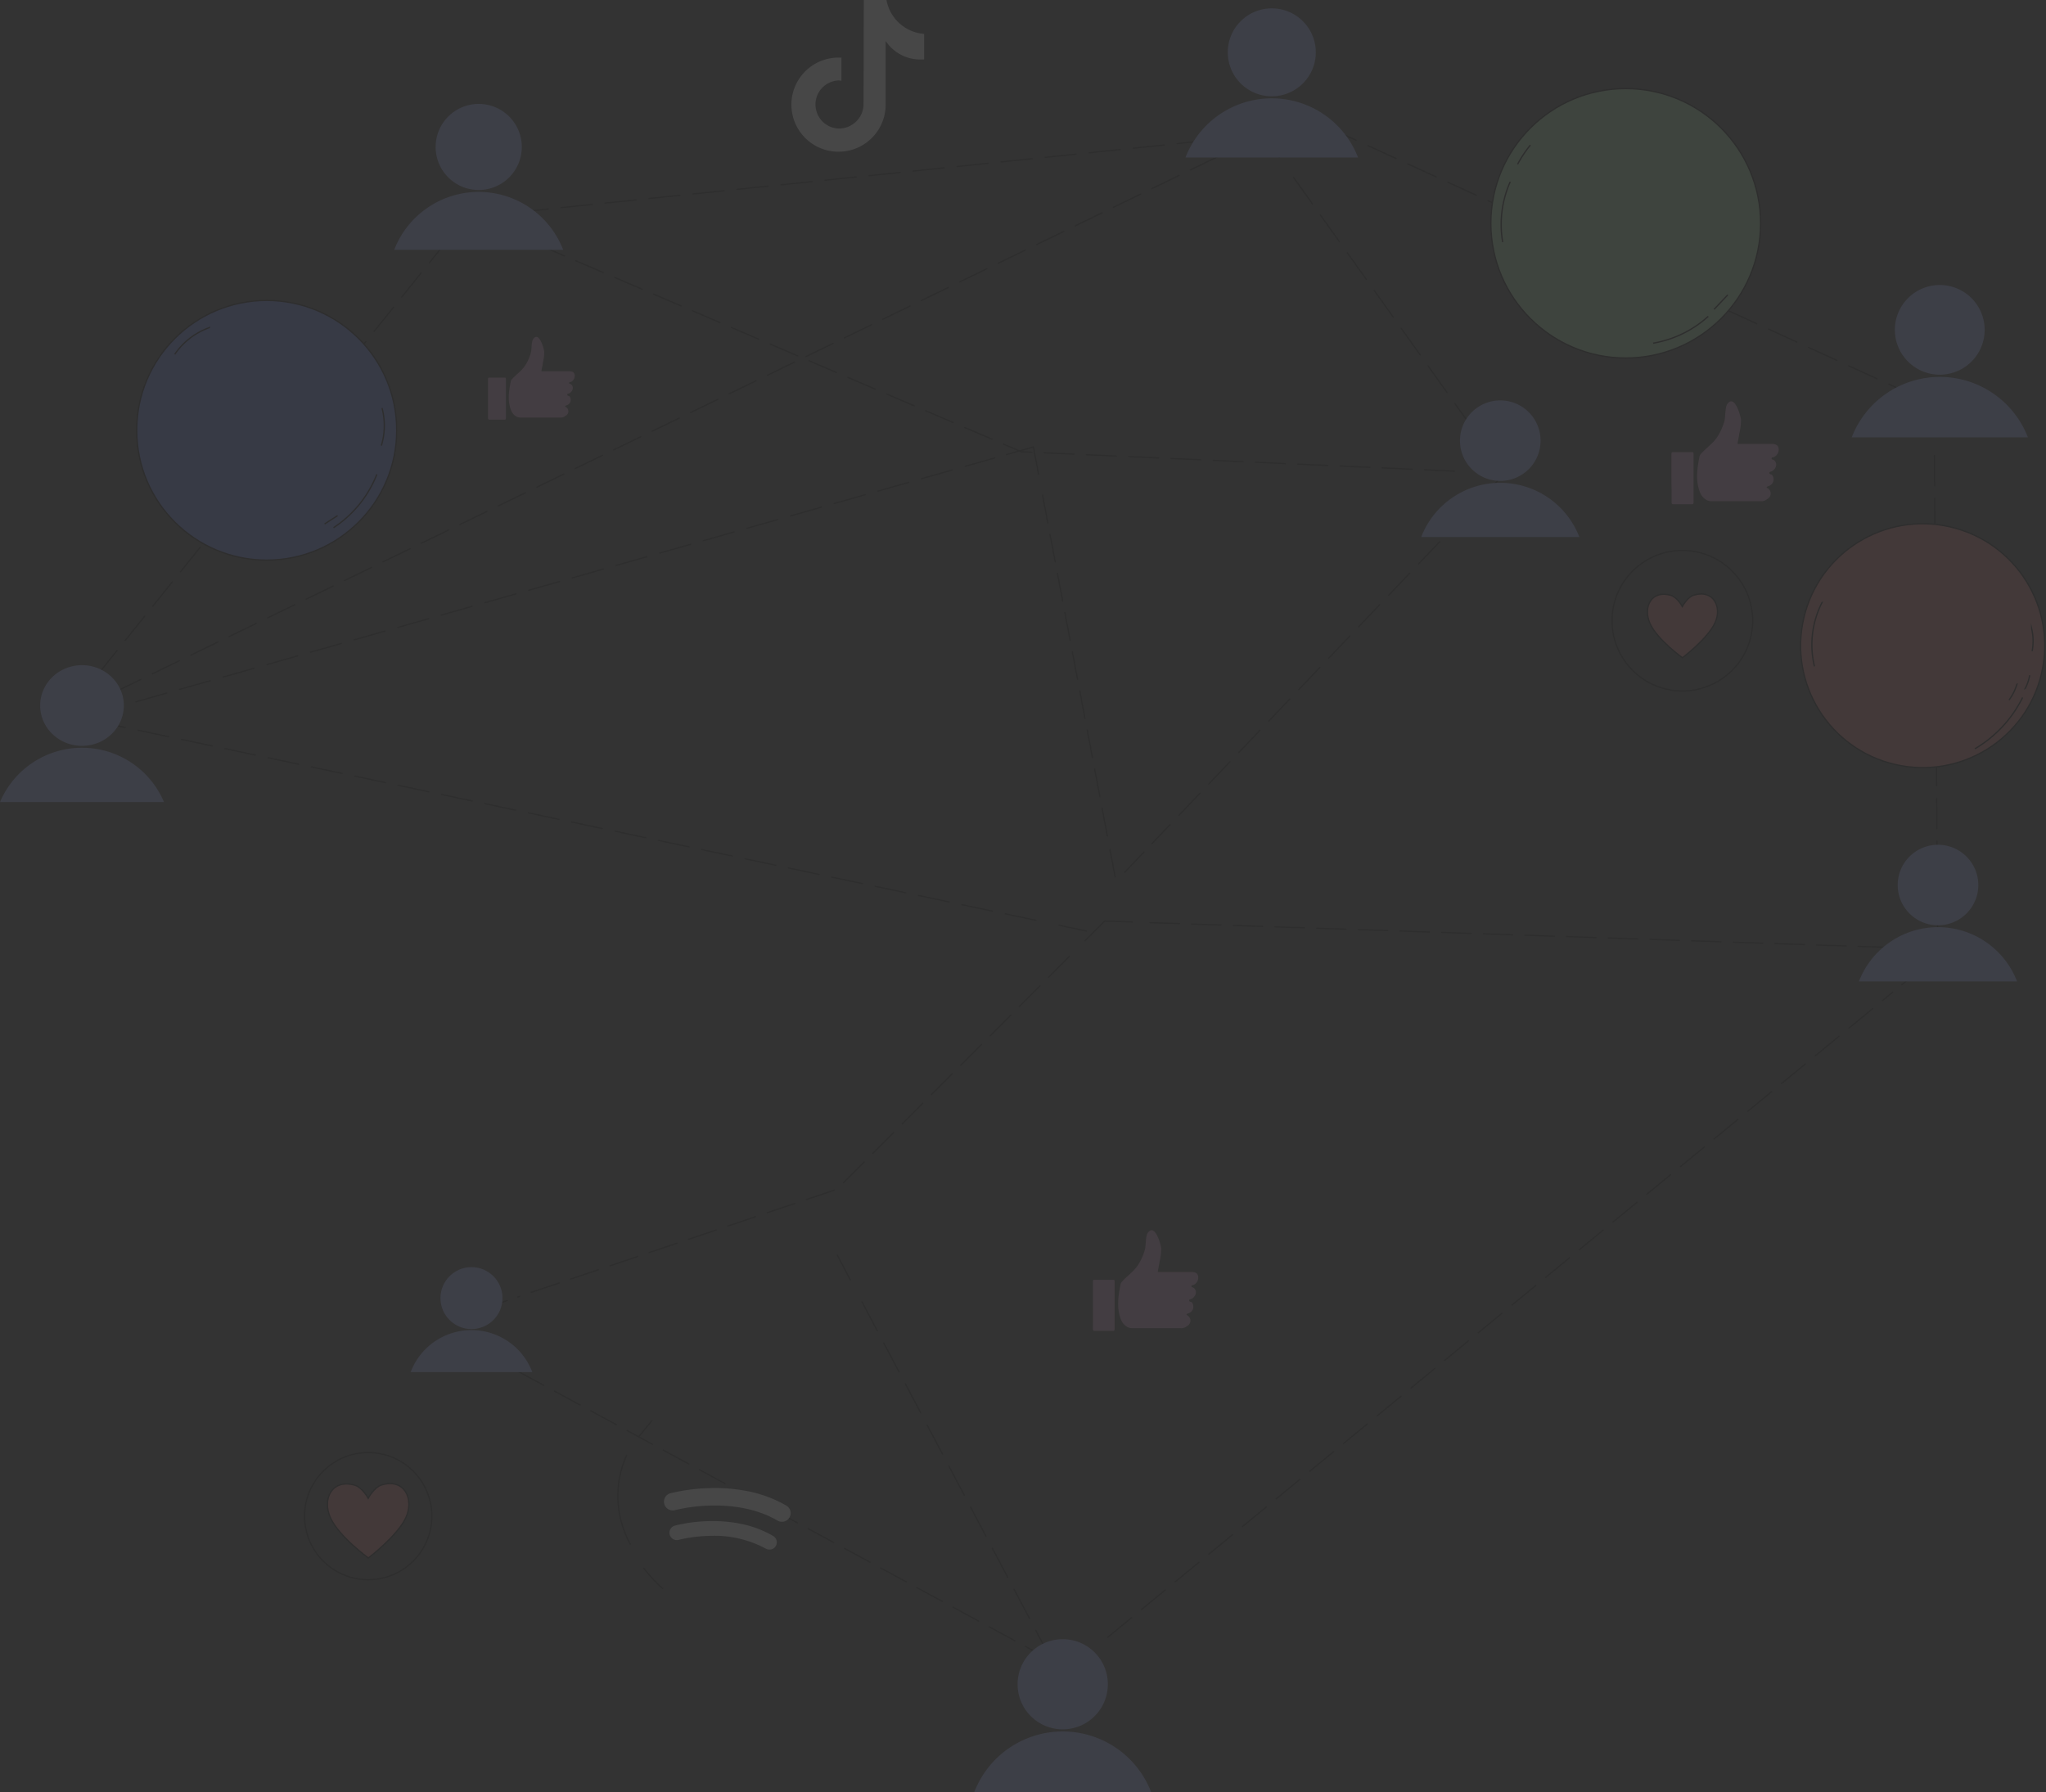 <svg width="799" height="700" fill="none" xmlns="http://www.w3.org/2000/svg"><rect width="100%" height="100%" fill="#333333" stroke="none"/><g opacity=".1" clip-path="url(#clip0_2_3477)"><path fill-rule="evenodd" clip-rule="evenodd" d="M666.631 195.39a5.666 5.666 0 01-2.683-2.934c-1.814-4.311-1.251-9.256-.309-13.857.057-.42.219-.819.472-1.159 2.103-2.464 4.714-4.039 6.564-6.847a22.757 22.757 0 002.702-6.014c.507-1.721.217-5.434 1.16-6.756 2.756-3.931 5.114 4.166 5.349 6.05a22.924 22.924 0 01-.652 5.434c-.164 1.322-.472 2.626-.708 3.967.309.235.689.108 1.034.108h12.203c1.723 0 2.557.489 2.811 1.631a3.266 3.266 0 01-1.813 3.514c-.309.163-.871 0-.907.507-.036.507.544.435.816.616 1.487 1.014 1.215 3.097-.49 4.311-.399.29-1.196.145-1.215.761-.018.615.726.47 1.07.797a2.751 2.751 0 01.488 2.418 2.75 2.75 0 01-1.648 1.838 5.072 5.072 0 00-.726.272c-.199.145-.398.29 0 .561a2.39 2.39 0 010 4.293l-.525.381a3.396 3.396 0 01-2.14.471h-19.148a3.935 3.935 0 01-1.705-.363zm-13.908-8.713v-9.165c0-.616 0-.924.562-.924h7.525c.489 0 .562.253.562.887v18.458c0 .779-.145 1.015-.671.996h-7.253c-.598 0-.689-.307-.671-1.086.054-3.043-.054-6.105-.054-9.166zm-450.888-23.89a4.568 4.568 0 01-2.176-2.373c-1.505-3.478-1.016-7.481-.236-11.195.039-.339.164-.663.363-.941 1.704-1.993 3.808-3.261 5.313-5.543a18.146 18.146 0 002.176-4.855c.417-1.376.181-4.347.943-5.434 2.23-3.17 4.134 3.369 4.315 4.891a17.738 17.738 0 01-.526 4.365c-.127 1.069-.381 2.138-.58 3.206.272.2.562.091.852.091h9.864c1.379 0 2.068.38 2.249 1.304a2.646 2.646 0 01-1.414 2.862c-.254.109-.689 0-.726.399-.036.398.435.344.671.507 1.179.797.961 2.481-.399 3.459-.344.236-.979.127-.997.616-.018.489.598.381.87.652a2.23 2.23 0 01-.1 2.857c-.231.258-.52.458-.843.585a5.465 5.465 0 00-.58.217c-.163.109-.308.236 0 .453a1.94 1.94 0 01.791 2.763 1.942 1.942 0 01-.791.715l-.417.308a2.77 2.77 0 01-1.722.38h-15.468a3.213 3.213 0 01-1.432-.289zm-11.243-7.155v-7.408c0-.507 0-.761.436-.743h6.092c.399 0 .453.2.453.725v14.907c0 .634-.108.816-.544.797h-5.893c-.489 0-.562-.253-.562-.887.036-2.445.018-4.927.018-7.391zM440.479 518.41a5.438 5.438 0 01-2.647-2.88c-1.813-4.22-1.233-9.057-.29-13.585.045-.411.195-.804.435-1.141 2.085-2.428 4.642-3.967 6.455-6.739a22.034 22.034 0 002.648-5.887c.489-1.684.217-5.289 1.142-6.629 2.702-3.858 5.023 4.094 5.24 5.941a22.015 22.015 0 01-.634 5.307c-.164 1.305-.454 2.573-.708 3.895.327.235.689.109 1.034.109h11.968c1.686 0 2.52.47 2.756 1.594a3.19 3.19 0 01-1.723 3.459c-.308.145-.852 0-.888.489-.037.489.526.417.797.616 1.451.978 1.197 3.025-.471 4.221-.399.271-1.179.145-1.197.742-.018.598.726.453 1.052.779a2.706 2.706 0 01-.122 3.47 2.72 2.72 0 01-1.02.714 4.855 4.855 0 00-.708.272c-.199.127-.38.29 0 .562a2.35 2.35 0 011.294 2.101 2.357 2.357 0 01-1.294 2.101l-.525.362c-.63.387-1.37.552-2.104.471h-18.767a3.977 3.977 0 01-1.723-.344zm-13.672-8.569v-9.056c0-.616 0-.906.544-.906h7.38c.49 0 .562.235.562.869v18.114c0 .761-.145.978-.671.978h-7.162c-.58 0-.671-.29-.671-1.069.054-2.934.036-5.941.018-8.93z" fill="#D89CC7"/><path d="M493.246 52.602l6.328 8.857" stroke="#000" stroke-width=".5" stroke-miterlimit="10" stroke-linecap="round"/><path d="M505.16 69.3l73.365 102.832" stroke="#000" stroke-width=".5" stroke-miterlimit="10" stroke-linecap="round" stroke-dasharray="12.77 5.32"/><path d="M581.335 176.045l6.311 8.857-7.507 7.862" stroke="#000" stroke-width=".5" stroke-miterlimit="10" stroke-linecap="round"/><path d="M573.92 199.32L449.855 329.503" stroke="#000" stroke-width=".5" stroke-miterlimit="10" stroke-linecap="round" stroke-dasharray="11.97 4.99"/><path d="M446.753 332.781l-7.507 7.862m148.399-155.74l-10.862-.489" stroke="#000" stroke-width=".5" stroke-miterlimit="10" stroke-linecap="round"/><path d="M567.971 184.015l-169.105-7.553-198.227-84.99" stroke="#000" stroke-width=".5" stroke-miterlimit="10" stroke-linecap="round" stroke-dasharray="11.66 4.86"/><path d="M196.595 89.734l-10.009-4.293M33.49 279.672l10.463-2.988" stroke="#000" stroke-width=".5" stroke-miterlimit="10" stroke-linecap="round"/><path d="M53.057 274.112l335.491-95.278" stroke="#000" stroke-width=".5" stroke-miterlimit="10" stroke-linecap="round" stroke-dasharray="12.51 5.21"/><path d="M393.08 177.549l10.481-2.971 2.031 10.687" stroke="#000" stroke-width=".5" stroke-miterlimit="10" stroke-linecap="round"/><path d="M407.135 193.398l25.549 134.385" stroke="#000" stroke-width=".5" stroke-miterlimit="10" stroke-linecap="round" stroke-dasharray="10.98 4.58"/><path d="M433.463 331.857l2.031 10.669M327.006 490.299l5.077 9.618" stroke="#000" stroke-width=".5" stroke-miterlimit="10" stroke-linecap="round"/><path d="M336.615 508.467l74.616 141.069" stroke="#000" stroke-width=".5" stroke-miterlimit="10" stroke-linecap="round" stroke-dasharray="12.81 5.34"/><path d="M413.498 653.809l5.077 9.6m81.724-622.057l9.882 4.528" stroke="#000" stroke-width=".5" stroke-miterlimit="10" stroke-linecap="round"/><path d="M518.523 49.703L741.248 151.72" stroke="#000" stroke-width=".5" stroke-miterlimit="10" stroke-linecap="round" stroke-dasharray="12.15 5.06"/><path d="M745.418 153.621l9.882 4.547.073 10.868" stroke="#000" stroke-width=".5" stroke-miterlimit="10" stroke-linecap="round"/><path d="M755.428 177.947l1.178 177.405" stroke="#000" stroke-width=".5" stroke-miterlimit="10" stroke-linecap="round" stroke-dasharray="11.81 4.92"/><path d="M756.641 359.809l.073 10.868-10.88-.363" stroke="#000" stroke-width=".5" stroke-miterlimit="10" stroke-linecap="round"/><path d="M737.167 370.024l-290.577-9.745" stroke="#000" stroke-width=".5" stroke-miterlimit="10" stroke-linecap="round" stroke-dasharray="11.49 4.79"/><path d="M442.257 360.116l-10.879-.362-7.689 7.698" stroke="#000" stroke-width=".5" stroke-miterlimit="10" stroke-linecap="round"/><path d="M417.597 373.574l-90.755 90.93-124.608 42.042" stroke="#000" stroke-width=".5" stroke-miterlimit="10" stroke-linecap="round" stroke-dasharray="11.44 4.76"/><path d="M198.153 507.941l-10.317 3.478m-2.502 15.017l9.556 5.18" stroke="#000" stroke-width=".5" stroke-miterlimit="10" stroke-linecap="round"/><path d="M202.434 535.709l201.4 109.207" stroke="#000" stroke-width=".5" stroke-miterlimit="10" stroke-linecap="round" stroke-dasharray="11.36 4.73"/><path d="M407.605 646.963l9.575 5.199 8.395-6.92" stroke="#000" stroke-width=".5" stroke-miterlimit="10" stroke-linecap="round"/><path d="M432.592 639.482l306.57-251.978" stroke="#000" stroke-width=".5" stroke-miterlimit="10" stroke-linecap="round" stroke-dasharray="12.02 5.01"/><path d="M742.68 384.623l8.395-6.92m-326.861-14.056l-10.644-2.264" stroke="#000" stroke-width=".5" stroke-miterlimit="10" stroke-linecap="round"/><path d="M404.541 359.463l-363.87-77.055" stroke="#000" stroke-width=".5" stroke-miterlimit="10" stroke-linecap="round" stroke-dasharray="12.22 5.09"/><path d="M36.158 281.448l-10.644-2.246 6.818-8.477" stroke="#000" stroke-width=".5" stroke-miterlimit="10" stroke-linecap="round"/><path d="M38.078 263.57l134.11-166.554" stroke="#000" stroke-width=".5" stroke-miterlimit="10" stroke-linecap="round" stroke-dasharray="12.16 5.06"/><path d="M175.072 93.448l6.818-8.477 10.825-1.123" stroke="#000" stroke-width=".5" stroke-miterlimit="10" stroke-linecap="round"/><path d="M201.891 82.905l275.961-28.692" stroke="#000" stroke-width=".5" stroke-miterlimit="10" stroke-linecap="round" stroke-dasharray="12.2 5.08"/><path d="M482.439 53.725l10.808-1.123-9.774 4.763" stroke="#000" stroke-width=".5" stroke-miterlimit="10" stroke-linecap="round"/><path d="M475.459 61.24L43.846 270.778" stroke="#000" stroke-width=".5" stroke-miterlimit="10" stroke-linecap="round" stroke-dasharray="11.78 4.91"/><path d="M39.839 272.717l-9.792 4.764" stroke="#000" stroke-width=".5" stroke-miterlimit="10" stroke-linecap="round"/><path d="M184.12 519.118c6.69 0 12.113-5.418 12.113-12.1 0-6.683-5.423-12.1-12.113-12.1-6.689 0-12.112 5.417-12.112 12.1 0 6.682 5.423 12.1 12.112 12.1z" fill="#9CABFC"/><path d="M207.873 535.925a25.36 25.36 0 00-9.313-11.91 25.404 25.404 0 00-28.882 0 25.36 25.36 0 00-9.313 11.91h47.508zm548.95-174.523c8.693 0 15.739-7.039 15.739-15.722 0-8.684-7.046-15.723-15.739-15.723-8.692 0-15.739 7.039-15.739 15.723 0 8.683 7.047 15.722 15.739 15.722z" fill="#9CABFC"/><path d="M787.703 383.337a33.043 33.043 0 00-12.143-15.393 33.098 33.098 0 00-37.473 0 33.05 33.05 0 00-12.144 15.393h61.76zm-16.645-243.376c6.15-7.472 5.073-18.51-2.407-24.654-7.48-6.144-18.53-5.068-24.68 2.404-6.151 7.472-5.073 18.51 2.407 24.654 7.479 6.144 18.529 5.068 24.68-2.404z" fill="#9CABFC"/><path d="M791.928 170.828a36.804 36.804 0 00-13.529-17.142 36.87 36.87 0 00-41.737 0 36.816 36.816 0 00-13.529 17.142h68.795zM186.948 74.21c9.294 0 16.827-7.525 16.827-16.809 0-9.283-7.533-16.81-16.827-16.81-9.293 0-16.827 7.527-16.827 16.81 0 9.284 7.534 16.81 16.827 16.81z" fill="#9CABFC"/><path d="M219.932 97.576a35.328 35.328 0 00-12.985-16.419 35.388 35.388 0 00-40.014 0 35.324 35.324 0 00-12.986 16.42h65.985zM32.023 291.32c9.023 0 16.338-7.055 16.338-15.758 0-8.704-7.315-15.759-16.338-15.759s-16.338 7.055-16.338 15.759c0 8.703 7.315 15.758 16.338 15.758zm32.022 21.954a34.73 34.73 0 00-12.81-15.429 34.782 34.782 0 00-19.213-5.786 34.783 34.783 0 00-19.212 5.786A34.73 34.73 0 000 313.274h64.045zM508.809 32.58c6.713-6.706 6.713-17.579 0-24.285-6.713-6.706-17.597-6.706-24.31 0-6.713 6.706-6.713 17.579 0 24.285 6.713 6.706 17.597 6.706 24.31 0z" fill="#9CABFC"/><path d="M530.347 61.53a36.077 36.077 0 00-13.257-16.789 36.128 36.128 0 00-40.886 0 36.077 36.077 0 00-13.257 16.79h67.4zM427.476 670.295c6.883-6.875 6.883-18.023 0-24.899-6.883-6.876-18.042-6.876-24.925 0-6.883 6.876-6.883 18.024 0 24.899 6.883 6.876 18.042 6.876 24.925 0z" fill="#9CABFC"/><path d="M449.565 699.999a36.978 36.978 0 00-13.589-17.221 37.038 37.038 0 00-41.927 0 36.982 36.982 0 00-13.588 17.221h69.104zm136.321-512.161c8.692 0 15.739-7.039 15.739-15.723 0-8.683-7.047-15.722-15.739-15.722-8.693 0-15.74 7.039-15.74 15.722 0 8.684 7.047 15.723 15.74 15.723z" fill="#9CABFC"/><path d="M616.766 209.754a33.062 33.062 0 00-12.153-15.371 33.112 33.112 0 00-37.454 0 33.05 33.05 0 00-12.153 15.371h61.76z" fill="#9CABFC"/><path d="M676.417 261.842c10.729-10.717 10.729-28.092 0-38.809-10.728-10.717-28.121-10.717-38.849 0-10.729 10.717-10.729 28.092 0 38.809 10.728 10.717 28.121 10.717 38.849 0z" stroke="#000" stroke-width=".5" stroke-miterlimit="10" stroke-linecap="round"/><path d="M661.518 232.432c-2.611.779-4.533 4.474-4.533 4.474s-1.94-3.623-4.569-4.401c-7.58-2.156-10.88 4.673-8.069 10.995 2.81 6.321 12.692 13.404 12.692 13.404s9.847-7.481 12.693-13.622c2.847-6.14-.58-13.15-8.214-10.85z" fill="#D47172" stroke="#000" stroke-width=".5" stroke-miterlimit="10"/><path d="M143.792 617.003c13.729 0 24.86-11.118 24.86-24.833 0-13.716-11.131-24.834-24.86-24.834-13.73 0-24.86 11.118-24.86 24.834 0 13.715 11.13 24.833 24.86 24.833z" stroke="#000" stroke-width=".5" stroke-miterlimit="10" stroke-linecap="round"/><path d="M149.088 579.978c-3.046.924-5.295 5.235-5.295 5.235s-2.266-4.275-5.313-5.144c-8.848-2.518-12.801 5.434-9.41 12.806 3.39 7.372 14.778 15.65 14.778 15.65s11.478-8.73 14.705-15.885c3.228-7.155-.616-15.324-9.465-12.662zm648.18-316.967c5.981-25.612-9.956-51.219-35.596-57.193-25.639-5.974-51.272 9.946-57.253 35.558-5.981 25.613 9.956 51.219 35.595 57.194 25.64 5.974 51.273-9.946 57.254-35.559z" fill="#D47172" stroke="#000" stroke-width=".5" stroke-miterlimit="10"/><path d="M771.238 292.461a47.973 47.973 0 0018.623-20.033m.961-3.406a17.841 17.841 0 001.814-5.307m-4.951 3.424a20.703 20.703 0 01-3.119 6.267m8.83-27.842a21.25 21.25 0 01.2 8.749m-82.013-19.073a36.285 36.285 0 00-3.01 25.033" stroke="#000" stroke-width=".5" stroke-miterlimit="10"/><path d="M302.98 603.815a2.877 2.877 0 01-1.762 1.336 2.888 2.888 0 01-2.191-.304 42.512 42.512 0 00-22.34-4.945 55.339 55.339 0 00-11.587 1.522 2.883 2.883 0 11-1.523-5.561 60.388 60.388 0 0112.693-1.721 56.77 56.77 0 0112.312.888 41.152 41.152 0 0113.273 4.854 2.866 2.866 0 011.479 2.857 2.878 2.878 0 01-.354 1.074zm5.331-11.12a3.392 3.392 0 01-2.938 1.684 3.44 3.44 0 01-1.722-.452c-8.976-5.253-19.348-6.087-26.474-5.869a65.077 65.077 0 00-13.726 1.811 3.424 3.424 0 01-1.814-6.593 72.46 72.46 0 0115.141-2.029 65.989 65.989 0 0114.506 1.051 49.11 49.11 0 0115.721 5.724 3.392 3.392 0 011.731 3.401 3.4 3.4 0 01-.425 1.272z" fill="#fff"/><path d="M254.692 554.746l-5.44 6.63m-4.552 7.009a38.942 38.942 0 001.541 34.905m5.025 9.093a62.288 62.288 0 007.615 8.151" stroke="#000" stroke-width=".5" stroke-miterlimit="10"/><path d="M360.896 23.236a13.66 13.66 0 01-1.487 0 16.168 16.168 0 01-13.545-7.246v24.888c0 3.637-1.079 7.191-3.102 10.215a18.396 18.396 0 01-8.259 6.771 18.423 18.423 0 01-20.058-3.985 18.369 18.369 0 01-3.989-20.036 18.392 18.392 0 016.778-8.252 18.42 18.42 0 0110.225-3.098h1.143v9.057a8.184 8.184 0 00-1.143-.127 9.417 9.417 0 00-6.386 2.892 9.396 9.396 0 000 13 9.417 9.417 0 006.386 2.892c2.52.04 4.956-.91 6.783-2.644a9.616 9.616 0 002.991-6.63l.091-42.187h8.685a16.155 16.155 0 004.805 9.95 16.182 16.182 0 0010.082 4.541v9.999z" fill="#fff"/><path d="M634.881 139.836c29.092 0 52.675-23.559 52.675-52.62 0-29.061-23.583-52.62-52.675-52.62s-52.676 23.559-52.676 52.62c0 29.061 23.584 52.62 52.676 52.62z" fill="#A8DCA4" stroke="#000" stroke-width=".5" stroke-miterlimit="10"/><path d="M645.578 134.041a42.726 42.726 0 0021.542-10.488m2.267-2.736l5.331-5.633m-77.081-58.526a46.196 46.196 0 00-4.987 7.517m-2.883 6.848a40.894 40.894 0 00-2.937 23.548" stroke="#000" stroke-width=".5" stroke-miterlimit="10"/><path d="M104.154 218.776c28.041 0 50.772-22.707 50.772-50.718 0-28.011-22.731-50.718-50.772-50.718-28.04 0-50.771 22.707-50.771 50.718 0 28.011 22.731 50.718 50.771 50.718z" fill="#5F76E8" stroke="#000" stroke-width=".5" stroke-miterlimit="10"/><path d="M147.166 185.266a44.405 44.405 0 01-16.918 20.848m1.577-4.71l-5.077 3.261m22.448-45.284a26.915 26.915 0 01-.272 14.672m-67.036-46.135a27.505 27.505 0 00-13.654 10.488" stroke="#000" stroke-width=".5" stroke-miterlimit="10"/></g><defs><clipPath id="clip0_2_3477"><path fill="#fff" d="M0 0h799v700H0z"/></clipPath></defs></svg>